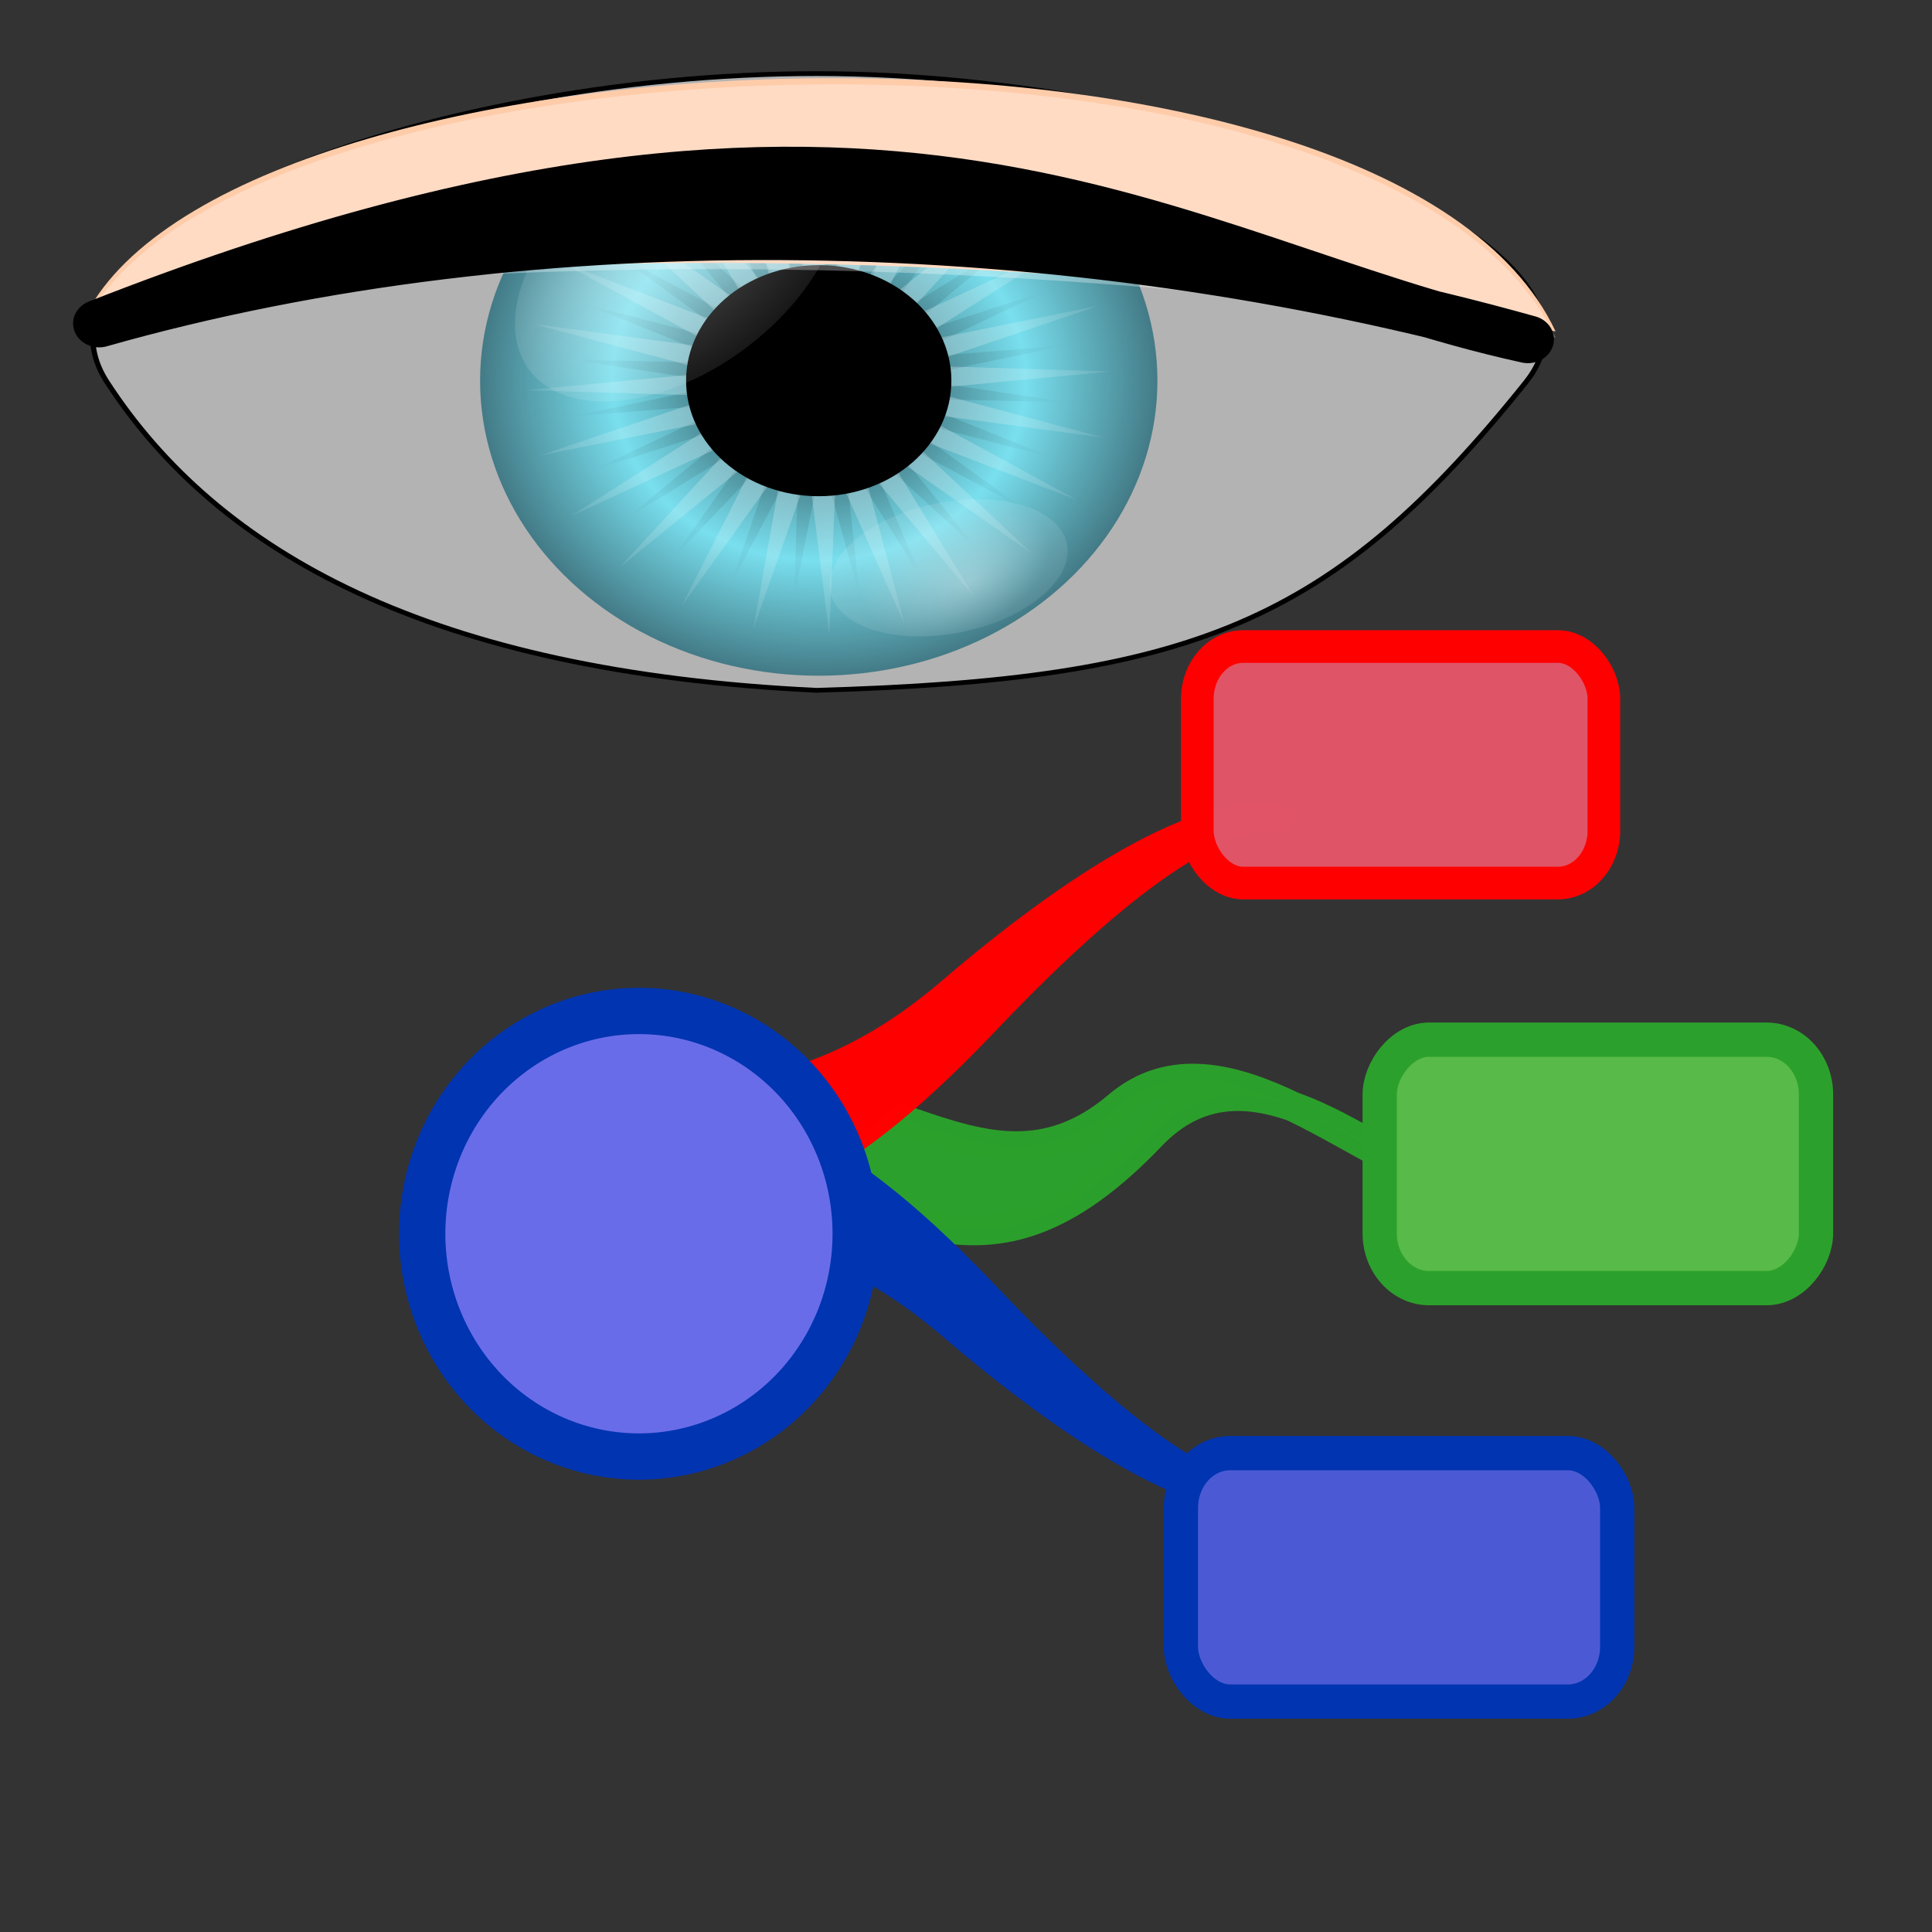 <?xml version="1.0" encoding="UTF-8" standalone="no"?>
<svg
   xmlns:dc="http://purl.org/dc/elements/1.1/"
   xmlns:cc="http://creativecommons.org/ns#"
   xmlns:rdf="http://www.w3.org/1999/02/22-rdf-syntax-ns#"
   xmlns:svg="http://www.w3.org/2000/svg"
   xmlns="http://www.w3.org/2000/svg"
   xmlns:xlink="http://www.w3.org/1999/xlink"
   width="32"
   height="32"
   viewBox="0 0 30 30"
   id="svg5654"
   version="1.1">
  <rect x="0" y="0" width="30" height="30" fill="#333333" stroke="none"/>
  <defs
     id="defs5656">
    <linearGradient
       x1="268.63"
       x2="219.96"
       y1="238.03"
       gradientUnits="userSpaceOnUse"
       y2="124.52"
       id="a"
       gradientTransform="matrix(0.09,0,0,0.091,264.046,479.405)">
      <stop
         id="stop4697"
         offset="0"
         stop-color="#fff" />
      <stop
         id="stop4699"
         offset="1"
         stop-opacity=".992"
         stop-color="#fff" />
    </linearGradient>
    <linearGradient
       x1="56.426"
       y1="834.12"
       gradientTransform="matrix(-1,0,0,1,783.51,-380.02)"
       x2="56.047"
       gradientUnits="userSpaceOnUse"
       y2="838.98"
       id="a-5">
      <stop
         id="stop3019"
         offset="0"
         stop-opacity=".546"
         stop-color="#fff" />
      <stop
         id="stop3021"
         offset="1"
         stop-opacity="0"
         stop-color="#fff" />
    </linearGradient>
    <radialGradient
       xlink:href="#linearGradient3773"
       id="radialGradient14019"
       gradientUnits="userSpaceOnUse"
       gradientTransform="matrix(0.61,0,0,0.61,57.68,101.311)"
       spreadMethod="reflect"
       cx="147.899"
       cy="259.772"
       fx="147.899"
       fy="259.772"
       r="227.538" />
    <linearGradient
       id="linearGradient3773">
      <stop
         style="stop-color:#24424c;stop-opacity:1;"
         offset="0"
         id="stop3775" />
      <stop
         style="stop-color:#79dfee;stop-opacity:1;"
         offset="1"
         id="stop3777" />
    </linearGradient>
    <radialGradient
       xlink:href="#linearGradient8251"
       id="radialGradient14021"
       gradientUnits="userSpaceOnUse"
       gradientTransform="matrix(0.992,-0.135,0.135,0.992,-57.273,-28.385)"
       cx="-235.122"
       cy="409.568"
       fx="-235.122"
       fy="409.568"
       r="206.68" />
    <linearGradient
       id="linearGradient8251">
      <stop
         style="stop-color:#000000;stop-opacity:0.251;"
         offset="0"
         id="stop8253" />
      <stop
         style="stop-color:#000000;stop-opacity:0;"
         offset="1"
         id="stop8255" />
    </linearGradient>
    <radialGradient
       xlink:href="#linearGradient8983"
       id="radialGradient14023"
       gradientUnits="userSpaceOnUse"
       cx="-235.122"
       cy="409.568"
       fx="-235.122"
       fy="409.568"
       r="206.68" />
    <linearGradient
       id="linearGradient8983">
      <stop
         style="stop-color:#ffffff;stop-opacity:0.373;"
         offset="0"
         id="stop8985" />
      <stop
         style="stop-color:#ffffff;stop-opacity:0.094;"
         offset="1"
         id="stop8987" />
    </linearGradient>
    <radialGradient
       xlink:href="#linearGradient8983"
       id="radialGradient14025"
       gradientUnits="userSpaceOnUse"
       gradientTransform="matrix(1.067,-2.894885e-7,1.666001e-7,0.614,14.1,131.301)"
       spreadMethod="pad"
       cx="-209.524"
       cy="340.359"
       fx="-207.43"
       fy="302.834"
       r="103.34" />
    <radialGradient
       xlink:href="#linearGradient8983"
       id="radialGradient14027"
       gradientUnits="userSpaceOnUse"
       gradientTransform="matrix(0.807,-0.216,0.15,0.56,-90.939,105.41)"
       spreadMethod="pad"
       cx="-205.797"
       cy="344.595"
       fx="-200.759"
       fy="374.528"
       r="103.34" />
  </defs>
  <path
     style="color:#000000;text-indent:0;text-decoration:none;text-decoration-line:none;text-transform:none;fill:#2ca02c;stroke:#2ca02c;stroke-width:0.461;stroke-linecap:round;stroke-linejoin:round;stroke-opacity:0.996"
     d="m 12.419,17.049 c 1.658,-0.035 3.19,1.604 4.93,0.136 1.648,-1.415 3.923,1.044 5.328,1.208 -1.175,-0.128 -3.193,-2.461 -4.816,-0.744 -2.432,2.541 -3.739,0.979 -5.433,1.014 l -0.009,-1.614 z"
     id="path4779" />
  <path
     style="color:#000000;text-indent:0;text-decoration:none;text-decoration-line:none;text-transform:none;fill:#0034b0;stroke:#0034b0;stroke-width:0.461;stroke-linecap:round;stroke-linejoin:round;stroke-opacity:0.997"
     d="m 9.794,18.848 c 1.658,0.035 3.19,0.208 4.93,1.677 1.648,1.415 3.758,2.926 5.163,2.762 -1.175,0.128 -3.028,-1.509 -4.652,-3.226 -2.432,-2.541 -3.739,-2.791 -5.433,-2.827 l -0.009,1.614 v 0 z"
     id="path4781" />
  <path
     style="color:#000000;text-indent:0;text-decoration:none;text-decoration-line:none;text-transform:none;fill:#ff0000;stroke:#ff0000;stroke-width:0.461;stroke-linecap:round;stroke-linejoin:round;stroke-opacity:0.996"
     d="m 9.783,17.134 c 1.658,-0.035 3.19,-0.208 4.93,-1.677 1.647,-1.415 3.758,-2.926 5.163,-2.762 -1.175,-0.128 -3.028,1.509 -4.652,3.226 -2.432,2.541 -3.739,2.791 -5.433,2.827 l -0.009,-1.614 v 0 z"
     id="path4783" />
  <path
     style="font-size:61.543px;fill:#696ce9;fill-opacity:1;fill-rule:evenodd;stroke:#0034b0;stroke-width:0.719;stroke-opacity:1"
     font-size="61.543px"
     d="M 13.287,19.157 A 3.365,3.459 0 0 1 9.922,22.617 3.365,3.459 0 0 1 6.556,19.157 3.365,3.459 0 0 1 9.922,15.698 3.365,3.459 0 0 1 13.287,19.157 Z"
     id="path4743" />
  <rect
     transform="scale(-1,1)"
     id="rect4717"
     x="-28.199"
     y="16.144"
     width="6.775"
     height="3.858"
     ry="0.851"
     rx="0.766"
     style="fill:#58ba48;fill-opacity:1;fill-rule:evenodd;stroke:#2ca02c;stroke-width:0.532;stroke-linejoin:round;stroke-opacity:1" />
  <rect
     id="rect4723"
     x="18.337"
     y="22.564"
     width="6.775"
     height="3.858"
     ry="0.851"
     rx="0.766"
     style="fill:#4b5ad4;fill-opacity:1;fill-rule:evenodd;stroke:#0034b0;stroke-width:0.532;stroke-linejoin:round;stroke-opacity:0.997" />
  <rect
     transform="scale(-1)"
     id="rect4729"
     x="-24.905"
     y="-13.712"
     width="6.313"
     height="3.673"
     ry="0.81"
     rx="0.714"
     style="fill:#e15568;fill-opacity:0.996;fill-rule:evenodd;stroke:#ff0000;stroke-width:0.507;stroke-linejoin:round;stroke-opacity:1" />
  <g
     transform="matrix(0.963,0,0,0.883,0.039,0.132)"
     id="g899">
    <path
       style="color:#000000;display:inline;overflow:visible;visibility:visible;fill:#ffffff;fill-opacity:0.628;fill-rule:evenodd;stroke:#000000;stroke-width:0.084;stroke-linecap:round;stroke-linejoin:round;stroke-miterlimit:4;stroke-dashoffset:4.503;stroke-opacity:1;marker:none;enable-background:accumulate"
       d="M 24.566,6.568 C 21.445,10.815 19.185,11.801 13.125,11.99 6.892,11.666 3.468,9.563 1.684,6.568 0.126,3.952 6.806,1.145 13.125,1.145 c 6.319,0 13.254,2.955 11.441,5.422 z"
       id="path12873" />
    <g
       transform="matrix(0.02,0,0,0.019,7.68,1.335)"
       id="layer1-3">
      <g
         transform="translate(-98,-252)"
         id="g2059">
        <circle
           r="227.538"
           cy="259.772"
           cx="147.9"
           transform="matrix(1.2,0,0,1.2,194.597,214.506)"
           style="fill:url(#radialGradient14019);fill-opacity:1;fill-rule:nonzero;stroke:none"
           id="eyecol" />
        <path
           transform="matrix(0.965,0.131,-0.131,0.965,652.655,162.02)"
           style="fill:url(#radialGradient14021);fill-opacity:1;fill-rule:nonzero;stroke:none"
           id="path2067"
           d="m -28.442,401.983 -133.278,14.521 128.199,39.23 -132.495,-20.469 113.677,71.074 -122.683,-54.064 91.408,98.074 -104.51,-83.974 62.91,118.39 -79.215,-108.162 30.125,130.638 -48.521,-124.978 -4.713,133.984 -14.521,-133.278 -39.23,128.199 20.469,-132.495 -71.074,113.677 54.064,-122.683 -98.074,91.408 83.974,-104.51 -118.39,62.91 108.162,-79.215 -130.638,30.125 124.978,-48.521 -133.984,-4.713 133.278,-14.521 -128.199,-39.23 132.495,20.469 -113.677,-71.074 122.683,54.064 -91.408,-98.074 104.51,83.974 -62.91,-118.39 79.215,108.162 -30.125,-130.638 48.521,124.978 4.713,-133.984 14.521,133.278 39.23,-128.199 -20.469,132.495 71.074,-113.677 -54.064,122.683 98.074,-91.408 -83.974,104.51 118.39,-62.91 -108.162,79.215 130.638,-30.125 -124.978,48.521 z" />
        <path
           transform="matrix(1.139,0,0,1.139,639.758,59.846)"
           style="fill:url(#radialGradient14023);fill-opacity:1;fill-rule:nonzero;stroke:none"
           id="path2065"
           d="m -28.442,401.983 -133.278,14.521 128.199,39.23 -132.495,-20.469 113.677,71.074 -122.683,-54.064 91.408,98.074 -104.51,-83.974 62.91,118.39 -79.215,-108.162 30.125,130.638 -48.521,-124.978 -4.713,133.984 -14.521,-133.278 -39.23,128.199 20.469,-132.495 -71.074,113.677 54.064,-122.683 -98.074,91.408 83.974,-104.51 -118.39,62.91 108.162,-79.215 -130.638,30.125 124.978,-48.521 -133.984,-4.713 133.278,-14.521 -128.199,-39.23 132.495,20.469 -113.677,-71.074 122.683,54.064 -91.408,-98.074 104.51,83.974 -62.91,-118.39 79.215,108.162 -30.125,-130.638 48.521,124.978 4.713,-133.984 14.521,133.278 39.23,-128.199 -20.469,132.495 71.074,-113.677 -54.064,122.683 98.074,-91.408 -83.974,104.51 118.39,-62.91 -108.162,79.215 130.638,-30.125 -124.978,48.521 z" />
        <circle
           r="227.538"
           cy="259.772"
           cx="147.9"
           transform="matrix(0.47,0,0,0.47,302.546,404.109)"
           style="fill:#000000;fill-opacity:1;fill-rule:nonzero;stroke:none"
           id="path1306" />
        <ellipse
           ry="63.521"
           rx="103.34"
           cy="340.359"
           cx="-209.524"
           transform="matrix(1.083,-1.083,1.083,1.083,116.832,-181.392)"
           style="fill:url(#radialGradient14025);fill-opacity:1;fill-rule:nonzero;stroke:none"
           id="path2809" />
        <ellipse
           ry="63.521"
           rx="103.34"
           cy="340.359"
           cx="-209.524"
           transform="matrix(0.916,-0.245,0.245,0.916,585.311,336.336)"
           style="fill:url(#radialGradient14027);fill-opacity:1;fill-rule:nonzero;stroke:none"
           id="path3559" />
      </g>
    </g>
    <path
       style="fill:#ffccaa;stroke:none;stroke-width:0.702"
       d="M 1.41,5.26 C 8.792,3.992 17.66,4.349 25.042,5.678 22.375,-0.522 4.125,0.145 1.41,5.26 Z"
       id="path13743" />
    <path
       id="path13750"
       d="M 1.41,5.369 C 8.792,4.101 17.66,4.458 25.042,5.786 22.375,-0.413 4.125,0.254 1.41,5.369 Z"
       style="opacity:0.302;fill:#ffffff;fill-opacity:1;stroke:none;stroke-width:0.702" />
    <path
       style="fill:#000000;fill-opacity:1;stroke:#000000;stroke-width:0.84px;stroke-linecap:round;stroke-linejoin:round;stroke-opacity:1"
       d="M 1.558,5.539 C 8.593,3.359 17.164,3.544 24.596,5.817 18.793,4.437 14.36,0.053 1.558,5.539 Z"
       id="path13748" />
  </g>
</svg>
